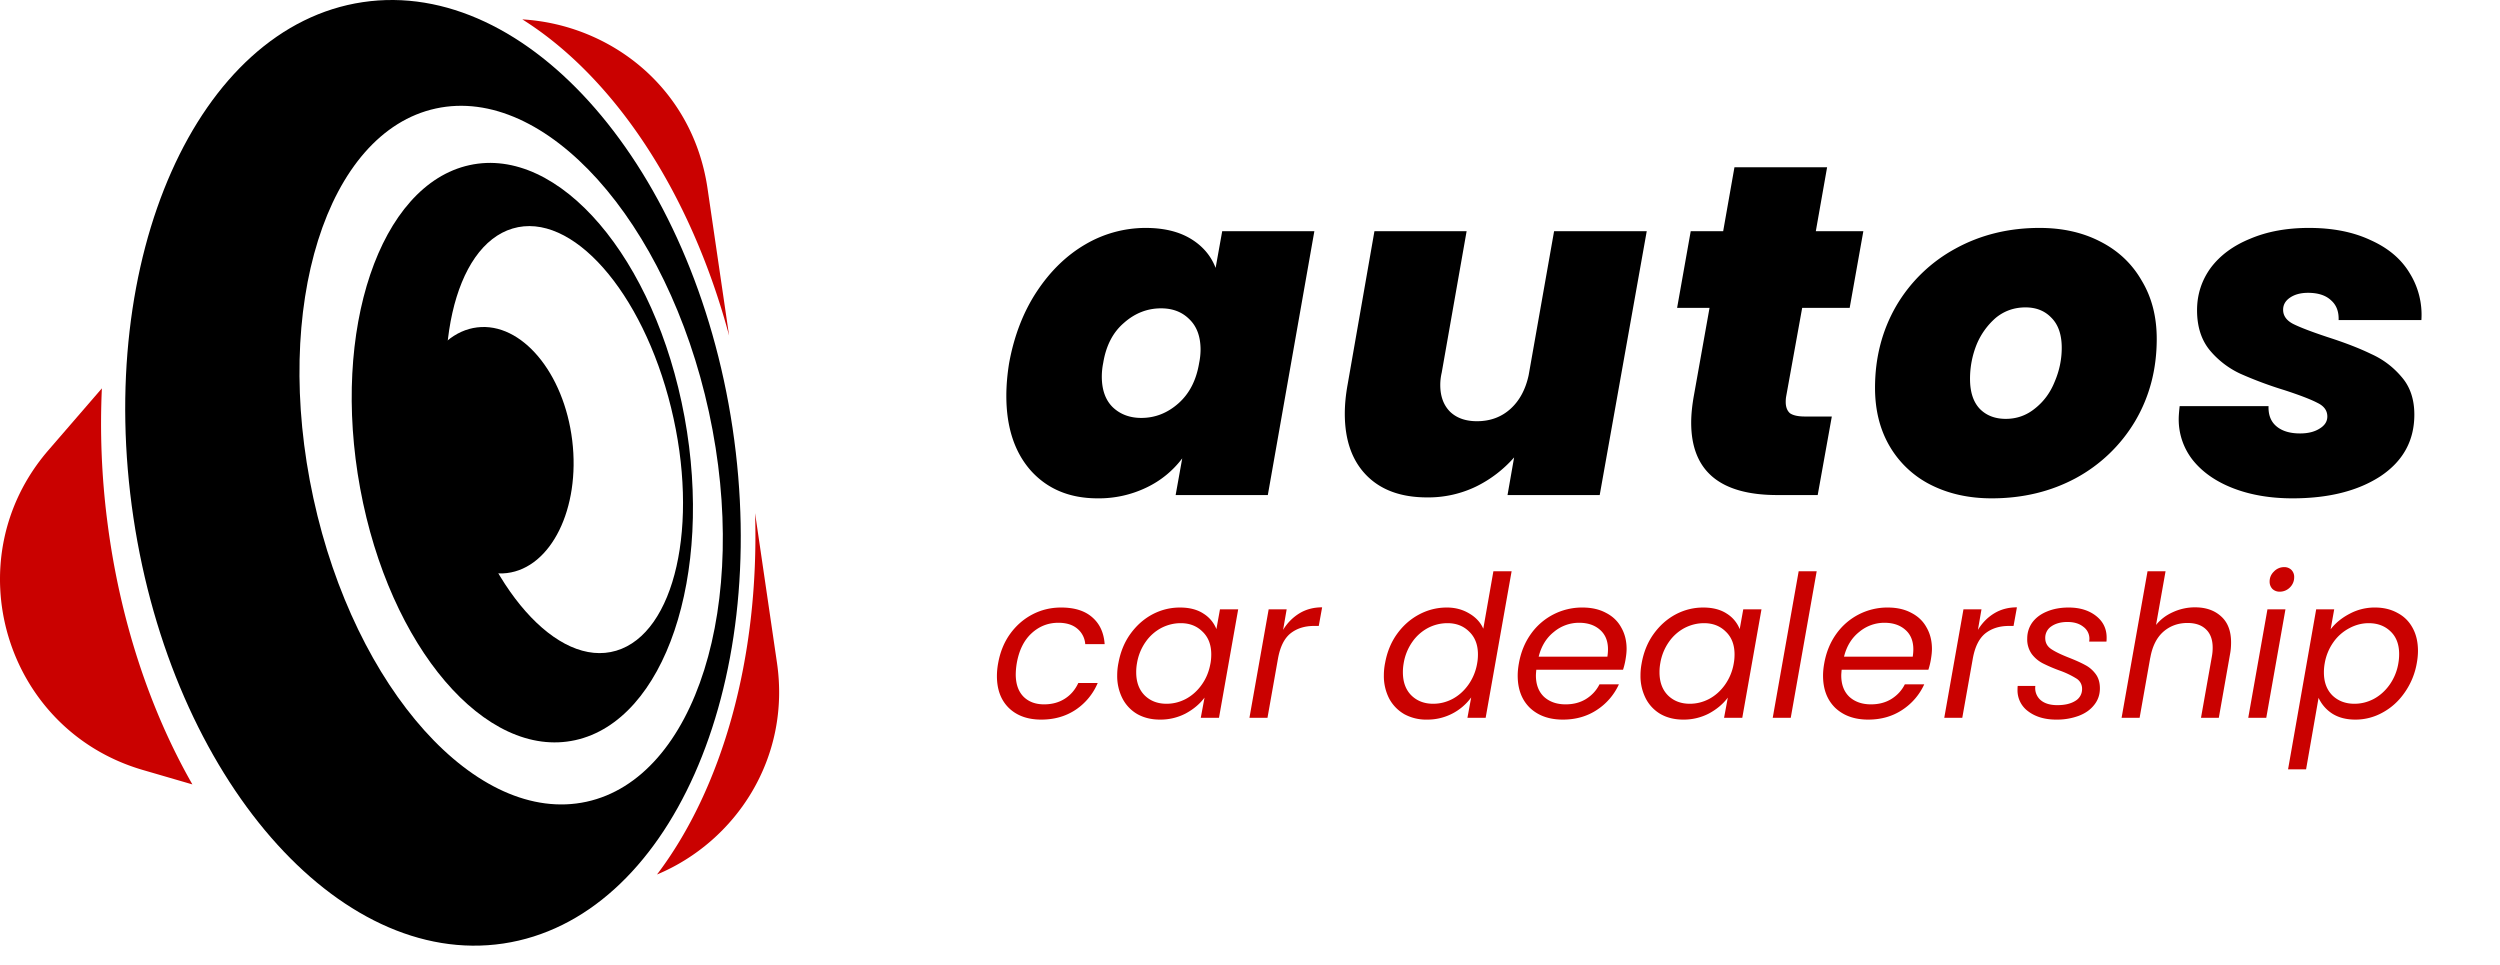 <svg width="101" height="39" fill="none" xmlns="http://www.w3.org/2000/svg"><path fill-rule="evenodd" clip-rule="evenodd" d="M20.334 38.118c6.684-.998 10.83-10.321 9.262-20.823C28.027 6.793 21.337-.911 14.653.087 7.968 1.086 3.822 10.41 5.39 20.91c1.569 10.502 8.26 18.207 14.944 17.208zm3.358-5.727c4.413-.959 6.629-8.005 4.95-15.74-1.68-7.734-6.62-13.227-11.033-12.268-4.413.958-6.629 8.005-4.949 15.74 1.68 7.733 6.62 13.226 11.032 12.268z" fill="#000"/><path fill-rule="evenodd" clip-rule="evenodd" d="M23.241 29.902c3.618-.797 5.594-6.644 4.413-13.06-1.182-6.414-5.073-10.968-8.69-10.17-3.62.797-5.595 6.644-4.413 13.06 1.181 6.414 5.072 10.968 8.69 10.17zm1.656-3.614c2.38-.71 3.371-5.105 2.215-9.815-1.156-4.71-4.023-7.952-6.402-7.241-2.38.71-3.372 5.105-2.215 9.815 1.156 4.71 4.022 7.952 6.402 7.241z" fill="#000"/><ellipse cx="19.879" cy="18.189" rx="3.263" ry="4.999" transform="rotate(-6.91 19.88 18.189)" fill="#000"/><path fill-rule="evenodd" clip-rule="evenodd" d="M30.505 20.731c.178 5.867-1.333 11.13-3.962 14.599 3.195-1.338 5.409-4.71 4.847-8.552l-.885-6.047zM7.772 31.69l-2.008-.585C.17 29.471-1.858 22.599 1.954 18.19l2.162-2.501a31.047 31.047 0 00.212 5.32c.505 4.032 1.737 7.693 3.444 10.68zM21.102.783c3.693 2.321 6.797 6.962 8.353 12.774l-.87-5.938c-.6-4.099-3.943-6.625-7.484-6.836z" fill="#CA0100"/><path d="M40.77 14.661c.202-1.102.576-2.065 1.12-2.888.545-.823 1.198-1.457 1.958-1.9a4.816 4.816 0 012.432-.665c.734 0 1.342.146 1.824.437.481.291.817.684 1.007 1.178l.266-1.482H53.1L51.22 20h-3.724l.266-1.482a3.9 3.9 0 01-1.444 1.178 4.435 4.435 0 01-1.976.437c-1.115 0-2.008-.367-2.68-1.102-.67-.747-1.006-1.76-1.006-3.04 0-.418.038-.861.114-1.33zm7.676 0a2.72 2.72 0 00.057-.532c0-.532-.152-.944-.456-1.235-.292-.291-.672-.437-1.14-.437-.558 0-1.058.196-1.501.589-.444.38-.722.918-.836 1.615a2.81 2.81 0 00-.057.551c0 .532.145.944.437 1.235.304.291.69.437 1.159.437.557 0 1.057-.196 1.5-.589.444-.393.723-.937.837-1.634zm18.082-5.32L64.628 20h-3.724l.266-1.52a4.932 4.932 0 01-1.54 1.178 4.435 4.435 0 01-1.975.437c-1.052 0-1.869-.298-2.451-.893-.583-.595-.874-1.425-.874-2.489 0-.367.038-.76.114-1.178l1.083-6.194h3.724l-1.007 5.719a2.19 2.19 0 00-.057.494c0 .456.133.817.399 1.083.266.253.627.38 1.083.38.532 0 .982-.165 1.349-.494.367-.33.614-.785.74-1.368l1.027-5.814h3.743zm5.634 6.669c-.012.063-.019.14-.019.228 0 .203.057.355.171.456.127.089.33.133.608.133h1.083L73.435 20h-1.634c-2.318 0-3.477-.975-3.477-2.926 0-.33.038-.703.114-1.121l.627-3.515h-1.31l.55-3.097h1.311l.456-2.584h3.743l-.456 2.584h1.92l-.552 3.097h-1.919l-.646 3.572zm8.301 4.123c-.924 0-1.748-.184-2.47-.551a4.005 4.005 0 01-1.653-1.558c-.392-.671-.589-1.457-.589-2.356 0-1.216.285-2.318.855-3.306A6.193 6.193 0 0179 10.044c1.014-.557 2.147-.836 3.401-.836.925 0 1.742.184 2.451.551.722.367 1.28.893 1.672 1.577.406.671.608 1.457.608 2.356 0 1.229-.291 2.337-.874 3.325a6.235 6.235 0 01-2.394 2.299c-1.013.545-2.147.817-3.4.817zm.57-3.211c.444 0 .836-.14 1.178-.418.355-.279.621-.64.798-1.083.19-.443.285-.9.285-1.368 0-.532-.139-.937-.418-1.216-.266-.279-.614-.418-1.045-.418-.456 0-.855.14-1.197.418a2.88 2.88 0 00-.779 1.083 3.701 3.701 0 00-.266 1.387c0 .532.133.937.4 1.216.265.266.614.399 1.044.399zm11.585 3.211c-.886 0-1.678-.133-2.375-.399-.696-.266-1.24-.64-1.634-1.121a2.643 2.643 0 01-.589-1.691c0-.114.013-.285.038-.513h3.591c-.012.355.095.627.323.817.228.19.545.285.95.285.317 0 .577-.063.78-.19.215-.127.322-.291.322-.494 0-.24-.133-.424-.399-.551-.266-.14-.709-.31-1.33-.513a15.7 15.7 0 01-1.786-.665 3.558 3.558 0 01-1.235-.95c-.342-.418-.513-.956-.513-1.615 0-.633.184-1.203.551-1.71.38-.507.912-.9 1.596-1.178.684-.291 1.476-.437 2.375-.437.963 0 1.793.165 2.49.494.709.317 1.234.76 1.576 1.33a3.18 3.18 0 01.475 1.9H94.48c.013-.342-.088-.608-.304-.798-.215-.203-.525-.304-.93-.304-.292 0-.533.063-.723.19-.19.127-.285.291-.285.494 0 .24.133.43.4.57.278.14.74.317 1.386.532.71.228 1.299.456 1.767.684.482.215.893.526 1.235.931.342.393.513.9.513 1.52 0 1.051-.456 1.881-1.368 2.489-.912.595-2.096.893-3.553.893z" fill="#000"/><path d="M40.324 26.8c.08-.453.24-.848.48-1.184.245-.341.547-.605.904-.792.357-.187.744-.28 1.16-.28.539 0 .957.13 1.256.392.304.261.472.624.504 1.088h-.784a.889.889 0 00-.328-.632c-.187-.155-.44-.232-.76-.232-.416 0-.779.144-1.088.432-.304.283-.501.685-.592 1.208a3.03 3.03 0 00-.04.44c0 .39.104.69.312.904.208.208.485.312.832.312.32 0 .597-.075.832-.224.24-.15.424-.363.552-.64h.784a2.443 2.443 0 01-.888 1.08c-.4.267-.864.4-1.392.4-.55 0-.987-.157-1.312-.472-.32-.315-.48-.744-.48-1.288 0-.165.016-.336.048-.512zm4.86-.008c.08-.448.24-.84.48-1.176.245-.341.54-.605.887-.792.352-.187.726-.28 1.12-.28.384 0 .702.083.952.248a1.3 1.3 0 01.52.624l.144-.8h.736L49.247 29h-.736l.152-.816c-.192.256-.445.47-.76.64a2.202 2.202 0 01-1.04.248c-.341 0-.642-.072-.904-.216a1.543 1.543 0 01-.608-.632 1.988 1.988 0 01-.216-.944c0-.16.016-.323.048-.488zm3.72.008c.02-.112.031-.232.031-.36 0-.39-.117-.696-.352-.92-.23-.23-.522-.344-.88-.344-.272 0-.533.064-.784.192a1.8 1.8 0 00-.632.56 2.083 2.083 0 00-.352.864 1.965 1.965 0 00-.032.368c0 .395.115.707.344.936.23.224.523.336.88.336.272 0 .53-.064.776-.192.25-.133.464-.323.64-.568.182-.25.302-.541.36-.872zm2.933-1.352a1.96 1.96 0 01.664-.672c.267-.16.571-.24.913-.24l-.136.752h-.192c-.38 0-.697.101-.953.304-.25.203-.418.544-.504 1.024L51.206 29h-.729l.777-4.384h.727l-.144.832zm4.12 1.344c.08-.448.24-.84.48-1.176.245-.341.544-.605.896-.792.352-.187.725-.28 1.12-.28.336 0 .637.08.904.24.266.155.456.36.568.616l.408-2.32h.736L60.02 29h-.736l.152-.824a2.184 2.184 0 01-1.792.896 1.84 1.84 0 01-.904-.216 1.597 1.597 0 01-.616-.632 1.988 1.988 0 01-.216-.944c0-.16.016-.323.048-.488zm3.72.008c.021-.112.032-.232.032-.36 0-.39-.118-.696-.352-.92-.23-.23-.523-.344-.88-.344a1.7 1.7 0 00-.784.192 1.801 1.801 0 00-.632.56 2.085 2.085 0 00-.352.864 1.973 1.973 0 00-.032.368c0 .395.114.707.344.936.23.224.522.336.88.336.272 0 .53-.064.776-.192.25-.133.464-.323.64-.568a2.09 2.09 0 00.36-.872zm4.254-2.256c.368 0 .685.072.952.216.272.139.477.336.616.592.144.25.216.539.216.864 0 .112-.013.248-.04.408a2.817 2.817 0 01-.104.432h-3.504c-.01.107-.016.184-.016.232 0 .368.11.656.328.864.224.203.515.304.872.304.315 0 .59-.072.824-.216.24-.15.421-.347.544-.592h.784a2.438 2.438 0 01-.888 1.032c-.395.261-.853.392-1.376.392-.55 0-.992-.157-1.328-.472-.33-.32-.496-.755-.496-1.304 0-.155.016-.32.048-.496.08-.453.243-.85.488-1.192a2.531 2.531 0 012.08-1.064zm1.008 1.984c.016-.107.024-.205.024-.296 0-.341-.11-.605-.328-.792-.213-.187-.493-.28-.84-.28a1.58 1.58 0 00-1.016.368c-.304.24-.51.573-.616 1h2.776zm1.385.264c.08-.448.24-.84.48-1.176.245-.341.541-.605.888-.792.352-.187.725-.28 1.12-.28.384 0 .701.083.952.248a1.3 1.3 0 01.52.624l.144-.8h.736L70.388 29h-.736l.152-.816c-.192.256-.445.47-.76.64a2.202 2.202 0 01-1.04.248c-.341 0-.643-.072-.904-.216a1.543 1.543 0 01-.608-.632 1.988 1.988 0 01-.216-.944c0-.16.016-.323.048-.488zm3.72.008c.021-.112.032-.232.032-.36 0-.39-.117-.696-.352-.92-.23-.23-.523-.344-.88-.344-.272 0-.533.064-.784.192a1.801 1.801 0 00-.632.56 2.085 2.085 0 00-.352.864 1.973 1.973 0 00-.032.368c0 .395.115.707.344.936.23.224.523.336.88.336.272 0 .53-.064.776-.192.25-.133.464-.323.64-.568a2.09 2.09 0 00.36-.872zm3.35-3.72L72.346 29h-.728l1.048-5.92h.728zm2.873 1.464c.368 0 .685.072.952.216.272.139.477.336.616.592.144.25.216.539.216.864 0 .112-.013.248-.04.408a2.805 2.805 0 01-.104.432h-3.504c-.01.107-.016.184-.016.232 0 .368.11.656.328.864.224.203.515.304.872.304.315 0 .59-.072.824-.216.24-.15.421-.347.544-.592h.784a2.438 2.438 0 01-.888 1.032c-.395.261-.853.392-1.376.392-.55 0-.992-.157-1.328-.472-.33-.32-.496-.755-.496-1.304 0-.155.016-.32.048-.496.08-.453.243-.85.488-1.192a2.532 2.532 0 012.08-1.064zm1.008 1.984c.016-.107.024-.205.024-.296 0-.341-.11-.605-.328-.792-.213-.187-.493-.28-.84-.28a1.58 1.58 0 00-1.016.368c-.304.24-.51.573-.616 1h2.776zm2.633-1.08c.176-.288.397-.512.664-.672.266-.16.57-.24.912-.24l-.136.752h-.192c-.379 0-.696.101-.952.304-.25.203-.419.544-.504 1.024L79.276 29h-.728l.776-4.384h.728l-.144.832zm3.168 3.624c-.458 0-.834-.11-1.128-.328a1.042 1.042 0 01-.44-.88c0-.07.003-.12.008-.152h.712a.643.643 0 00.2.56c.16.144.39.216.688.216.299 0 .539-.056.72-.168a.548.548 0 00.28-.488.477.477 0 00-.224-.416 3.488 3.488 0 00-.688-.328 6.295 6.295 0 01-.672-.288 1.322 1.322 0 01-.448-.376 1.019 1.019 0 01-.184-.624c0-.245.07-.464.208-.656.144-.192.342-.339.592-.44.256-.107.547-.16.872-.16.448 0 .816.112 1.104.336.288.224.432.517.432.88 0 .07-.002.123-.008.16h-.696l.008-.096a.593.593 0 00-.248-.504c-.16-.128-.373-.192-.64-.192-.261 0-.477.059-.648.176a.55.55 0 00-.248.472c0 .187.078.333.232.44.155.107.395.224.72.352.272.107.49.205.656.296.166.085.307.205.424.36.118.155.176.35.176.584 0 .256-.077.48-.232.672-.15.192-.357.339-.624.44a2.53 2.53 0 01-.904.152zm5.604-4.536c.437 0 .79.123 1.056.368.267.24.4.59.4 1.048 0 .17-.013.325-.04.464L89.64 29h-.72l.44-2.48a1.88 1.88 0 00.032-.352c0-.325-.09-.573-.272-.744-.176-.17-.424-.256-.744-.256-.384 0-.712.12-.984.36-.267.24-.44.59-.52 1.048v-.016L86.44 29h-.728l1.048-5.92h.728l-.384 2.168c.181-.224.41-.397.688-.52a2.13 2.13 0 01.888-.192zm3.421-.632a.417.417 0 01-.296-.112.417.417 0 01-.112-.296c0-.16.059-.296.176-.408a.56.56 0 01.408-.176.4.4 0 01.296.112.4.4 0 01.112.296.57.57 0 01-.176.416.573.573 0 01-.408.168zm.232.712L91.557 29h-.728l.776-4.384h.728zm1.825.808c.192-.25.445-.459.76-.624a2.13 2.13 0 011.032-.256c.341 0 .642.072.904.216.267.139.472.341.616.608.144.261.216.57.216.928 0 .155-.016.32-.048.496a2.92 2.92 0 01-.488 1.184c-.24.347-.536.616-.888.808a2.244 2.244 0 01-1.104.288c-.374 0-.688-.083-.944-.248a1.503 1.503 0 01-.544-.632l-.504 2.888h-.728l1.136-6.464h.728l-.144.808zm2.736 1.368c.021-.112.032-.235.032-.368 0-.39-.115-.693-.344-.912-.23-.224-.525-.336-.888-.336-.267 0-.526.067-.776.2a1.82 1.82 0 00-.648.568 2.08 2.08 0 00-.352.856 1.973 1.973 0 00-.032.368c0 .39.115.699.344.928.234.224.53.336.888.336.272 0 .53-.064.776-.192.25-.133.464-.323.64-.568a2.09 2.09 0 00.36-.88z" fill="#CA0100"/></svg>